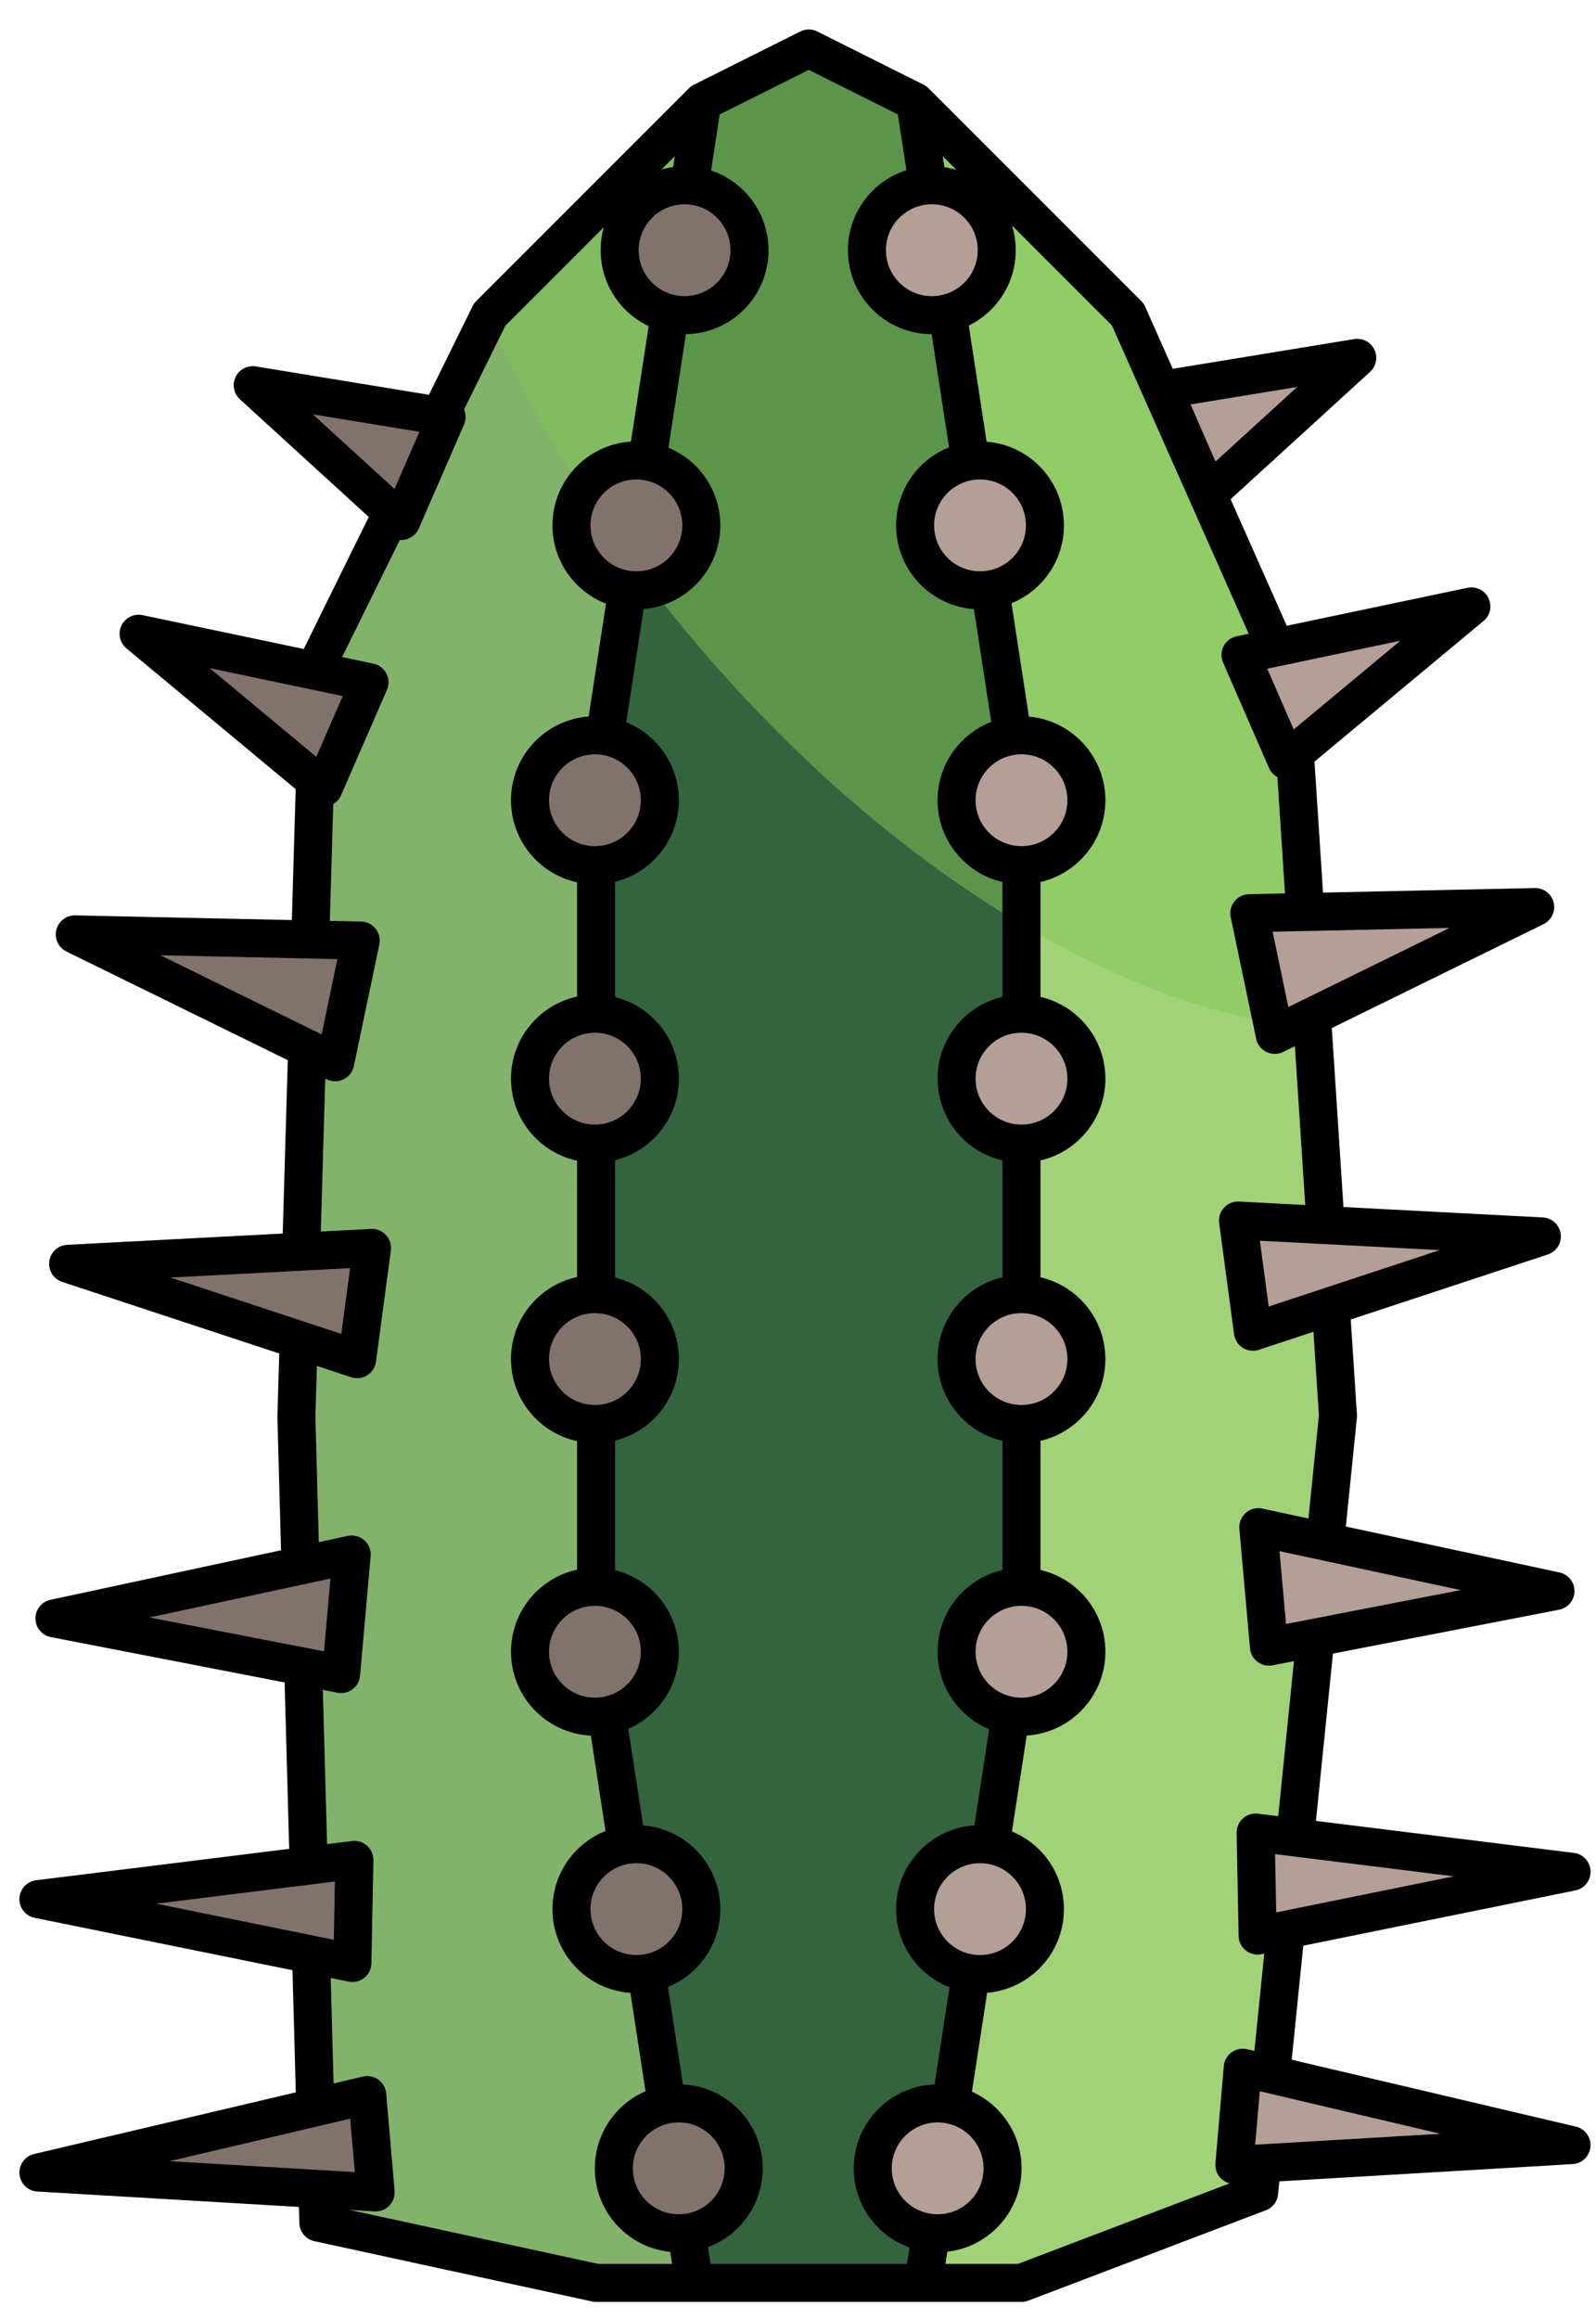 <?xml version="1.0" encoding="UTF-8" standalone="no"?><!DOCTYPE svg PUBLIC "-//W3C//DTD SVG 1.1//EN" "http://www.w3.org/Graphics/SVG/1.1/DTD/svg11.dtd"><svg width="100%" height="100%" viewBox="0 0 42 61" version="1.1" xmlns="http://www.w3.org/2000/svg" xmlns:xlink="http://www.w3.org/1999/xlink" xml:space="preserve" xmlns:serif="http://www.serif.com/" style="fill-rule:evenodd;clip-rule:evenodd;stroke-linecap:round;stroke-linejoin:round;stroke-miterlimit:1.5;"><g id="cactus11"><path d="M35.21,37.244l-1.258,-19.349l-4.272,-9.623l-5.598,-5.597l-2.798,-1.4l-2.799,1.4l-5.598,5.597l-4.509,9.149l-0.578,19.849l0.578,21.195l7.308,1.586l11.195,0l6.254,-2.378l2.075,-20.429Z" style="fill:#82b36a;"/><clipPath id="_clip1"><path d="M35.21,37.244l-1.258,-19.349l-4.272,-9.623l-5.598,-5.597l-2.798,-1.4l-2.799,1.4l-5.598,5.597l-4.509,9.149l-0.578,19.849l0.578,21.195l7.308,1.586l11.195,0l6.254,-2.378l2.075,-20.429Z"/></clipPath><g clip-path="url(#_clip1)"><path d="M33.814,-0.856l-12.53,1.247l-0.891,62.903l17.683,-3.243l-4.262,-60.907Z" style="fill:#a1d277;stroke:#000;stroke-width:1px;"/><path d="M35.928,1.485c7.438,9.221 9.395,20.001 4.366,24.057c-5.028,4.056 -15.149,-0.138 -22.588,-9.359c-7.438,-9.222 -9.395,-20.001 -4.366,-24.057c5.028,-4.056 15.15,0.137 22.588,9.359Z" style="fill:#83c759;fill-opacity:0.5;"/><path d="M15.686,20.867l2.799,-18.192l2.799,-1.4l2.798,1.4l2.799,18.192l0,22.391l-2.799,18.192l-5.597,0l-2.799,-18.192l0,-22.391Z" style="fill:#33643d;"/><clipPath id="_clip2"><path d="M15.686,20.867l2.799,-18.192l2.799,-1.4l2.798,1.4l2.799,18.192l0,22.391l-2.799,18.192l-5.597,0l-2.799,-18.192l0,-22.391Z"/></clipPath><g clip-path="url(#_clip2)"><path d="M35.928,1.485c7.438,9.221 9.395,20.001 4.366,24.057c-5.028,4.056 -15.149,-0.138 -22.588,-9.359c-7.438,-9.222 -9.395,-20.001 -4.366,-24.057c5.028,-4.056 15.15,0.137 22.588,9.359Z" style="fill:#83c759;fill-opacity:0.5;"/></g><path d="M15.686,20.867l2.799,-18.192l2.799,-1.4l2.798,1.4l2.799,18.192l0,22.391l-2.799,18.192l-5.597,0l-2.799,-18.192l0,-22.391Z" style="fill:none;stroke:#000;stroke-width:1px;"/></g><path d="M35.21,37.244l-1.258,-19.349l-4.272,-9.623l-5.598,-5.597l-2.798,-1.4l-2.799,1.4l-5.598,5.597l-4.509,9.149l-0.578,19.849l0.578,21.195l7.308,1.586l11.195,0l6.254,-2.378l2.075,-20.429Z" style="fill:none;stroke:#000;stroke-width:1px;"/><g><circle cx="24.522" cy="6.582" r="1.708" style="fill:#b49f97;stroke:#000;stroke-width:1px;"/><circle cx="25.79" cy="13.82" r="1.708" style="fill:#b49f97;stroke:#000;stroke-width:1px;"/><circle cx="26.881" cy="21.05" r="1.708" style="fill:#b49f97;stroke:#000;stroke-width:1px;"/><circle cx="26.881" cy="28.374" r="1.708" style="fill:#b49f97;stroke:#000;stroke-width:1px;"/><circle cx="26.881" cy="43.449" r="1.708" style="fill:#b49f97;stroke:#000;stroke-width:1px;"/><circle cx="25.79" cy="50.219" r="1.708" style="fill:#b49f97;stroke:#000;stroke-width:1px;"/><circle cx="24.675" cy="57.038" r="1.708" style="fill:#b49f97;stroke:#000;stroke-width:1px;"/><circle cx="26.881" cy="35.75" r="1.708" style="fill:#b49f97;stroke:#000;stroke-width:1px;"/></g><g><circle cx="18.015" cy="6.582" r="1.708" style="fill:#b49f97;stroke:#000;stroke-width:1px;"/><circle cx="16.747" cy="13.82" r="1.708" style="fill:#b49f97;stroke:#000;stroke-width:1px;"/><circle cx="15.656" cy="21.05" r="1.708" style="fill:#b49f97;stroke:#000;stroke-width:1px;"/><circle cx="15.656" cy="28.374" r="1.708" style="fill:#b49f97;stroke:#000;stroke-width:1px;"/><circle cx="15.656" cy="43.449" r="1.708" style="fill:#b49f97;stroke:#000;stroke-width:1px;"/><circle cx="16.747" cy="50.219" r="1.708" style="fill:#b49f97;stroke:#000;stroke-width:1px;"/><circle cx="17.862" cy="57.038" r="1.708" style="fill:#b49f97;stroke:#000;stroke-width:1px;"/><circle cx="15.656" cy="35.75" r="1.708" style="fill:#b49f97;stroke:#000;stroke-width:1px;"/></g><g><g opacity="0.3"><circle cx="18.015" cy="6.582" r="1.708" style="fill:#090705;stroke:#000;stroke-width:1px;"/><circle cx="16.747" cy="13.82" r="1.708" style="fill:#090705;stroke:#000;stroke-width:1px;"/><circle cx="15.656" cy="21.05" r="1.708" style="fill:#090705;stroke:#000;stroke-width:1px;"/><circle cx="15.656" cy="28.374" r="1.708" style="fill:#090705;stroke:#000;stroke-width:1px;"/><circle cx="15.656" cy="43.449" r="1.708" style="fill:#090705;stroke:#000;stroke-width:1px;"/><circle cx="16.747" cy="50.219" r="1.708" style="fill:#090705;stroke:#000;stroke-width:1px;"/><circle cx="17.862" cy="57.038" r="1.708" style="fill:#090705;stroke:#000;stroke-width:1px;"/><circle cx="15.656" cy="35.75" r="1.708" style="fill:#090705;stroke:#000;stroke-width:1px;"/></g></g><g><path d="M35.717,9.413l-3.91,3.57l-1.191,-2.734l5.101,-0.836Z" style="fill:#b49f97;stroke:#000;stroke-width:1px;"/><path d="M38.72,15.951l-4.868,4.048l-1.207,-2.772l6.075,-1.276Z" style="fill:#b49f97;stroke:#000;stroke-width:1px;"/><path d="M40.4,23.86l-6.853,3.362l-0.671,-3.2l7.524,-0.162Z" style="fill:#b49f97;stroke:#000;stroke-width:1px;"/><path d="M40.575,32.524l-7.604,2.507l-0.392,-2.925l7.996,0.418Z" style="fill:#b49f97;stroke:#000;stroke-width:1px;"/><path d="M40.934,41.852l-7.541,1.463l-0.28,-3.143l7.821,1.68Z" style="fill:#b49f97;stroke:#000;stroke-width:1px;"/><path d="M41.357,49.237l-8.262,1.678l-0.052,-2.71l8.314,1.032Z" style="fill:#b49f97;stroke:#000;stroke-width:1px;"/><path d="M41.356,56.427l-8.873,0.522l0.221,-2.558l8.652,2.036Z" style="fill:#b49f97;stroke:#000;stroke-width:1px;"/></g><g><path d="M6.651,10.133l3.91,3.57l1.191,-2.734l-5.101,-0.836Z" style="fill:#b49f97;stroke:#000;stroke-width:1px;"/><path d="M3.648,16.671l4.868,4.048l1.207,-2.772l-6.075,-1.276Z" style="fill:#b49f97;stroke:#000;stroke-width:1px;"/><path d="M1.968,24.58l6.853,3.362l0.671,-3.2l-7.524,-0.162Z" style="fill:#b49f97;stroke:#000;stroke-width:1px;"/><path d="M1.794,33.245l7.604,2.507l0.391,-2.925l-7.995,0.418Z" style="fill:#b49f97;stroke:#000;stroke-width:1px;"/><path d="M1.434,42.572l7.542,1.463l0.279,-3.143l-7.821,1.68Z" style="fill:#b49f97;stroke:#000;stroke-width:1px;"/><path d="M1.011,49.957l8.262,1.678l0.052,-2.71l-8.314,1.032Z" style="fill:#b49f97;stroke:#000;stroke-width:1px;"/><path d="M1.012,57.148l8.873,0.522l-0.221,-2.559l-8.652,2.037Z" style="fill:#b49f97;stroke:#000;stroke-width:1px;"/></g><g><g opacity="0.3"><path d="M6.651,10.133l3.91,3.57l1.191,-2.734l-5.101,-0.836Z" style="fill:#090705;stroke:#000;stroke-width:1px;"/><path d="M3.648,16.671l4.868,4.048l1.207,-2.772l-6.075,-1.276Z" style="fill:#090705;stroke:#000;stroke-width:1px;"/><path d="M1.968,24.58l6.853,3.362l0.671,-3.2l-7.524,-0.162Z" style="fill:#090705;stroke:#000;stroke-width:1px;"/><path d="M1.794,33.245l7.604,2.507l0.391,-2.925l-7.995,0.418Z" style="fill:#090705;stroke:#000;stroke-width:1px;"/><path d="M1.434,42.572l7.542,1.463l0.279,-3.143l-7.821,1.68Z" style="fill:#090705;stroke:#000;stroke-width:1px;"/><path d="M1.011,49.957l8.262,1.678l0.052,-2.71l-8.314,1.032Z" style="fill:#090705;stroke:#000;stroke-width:1px;"/><path d="M1.012,57.148l8.873,0.522l-0.221,-2.559l-8.652,2.037Z" style="fill:#090705;stroke:#000;stroke-width:1px;"/></g></g></g></svg>